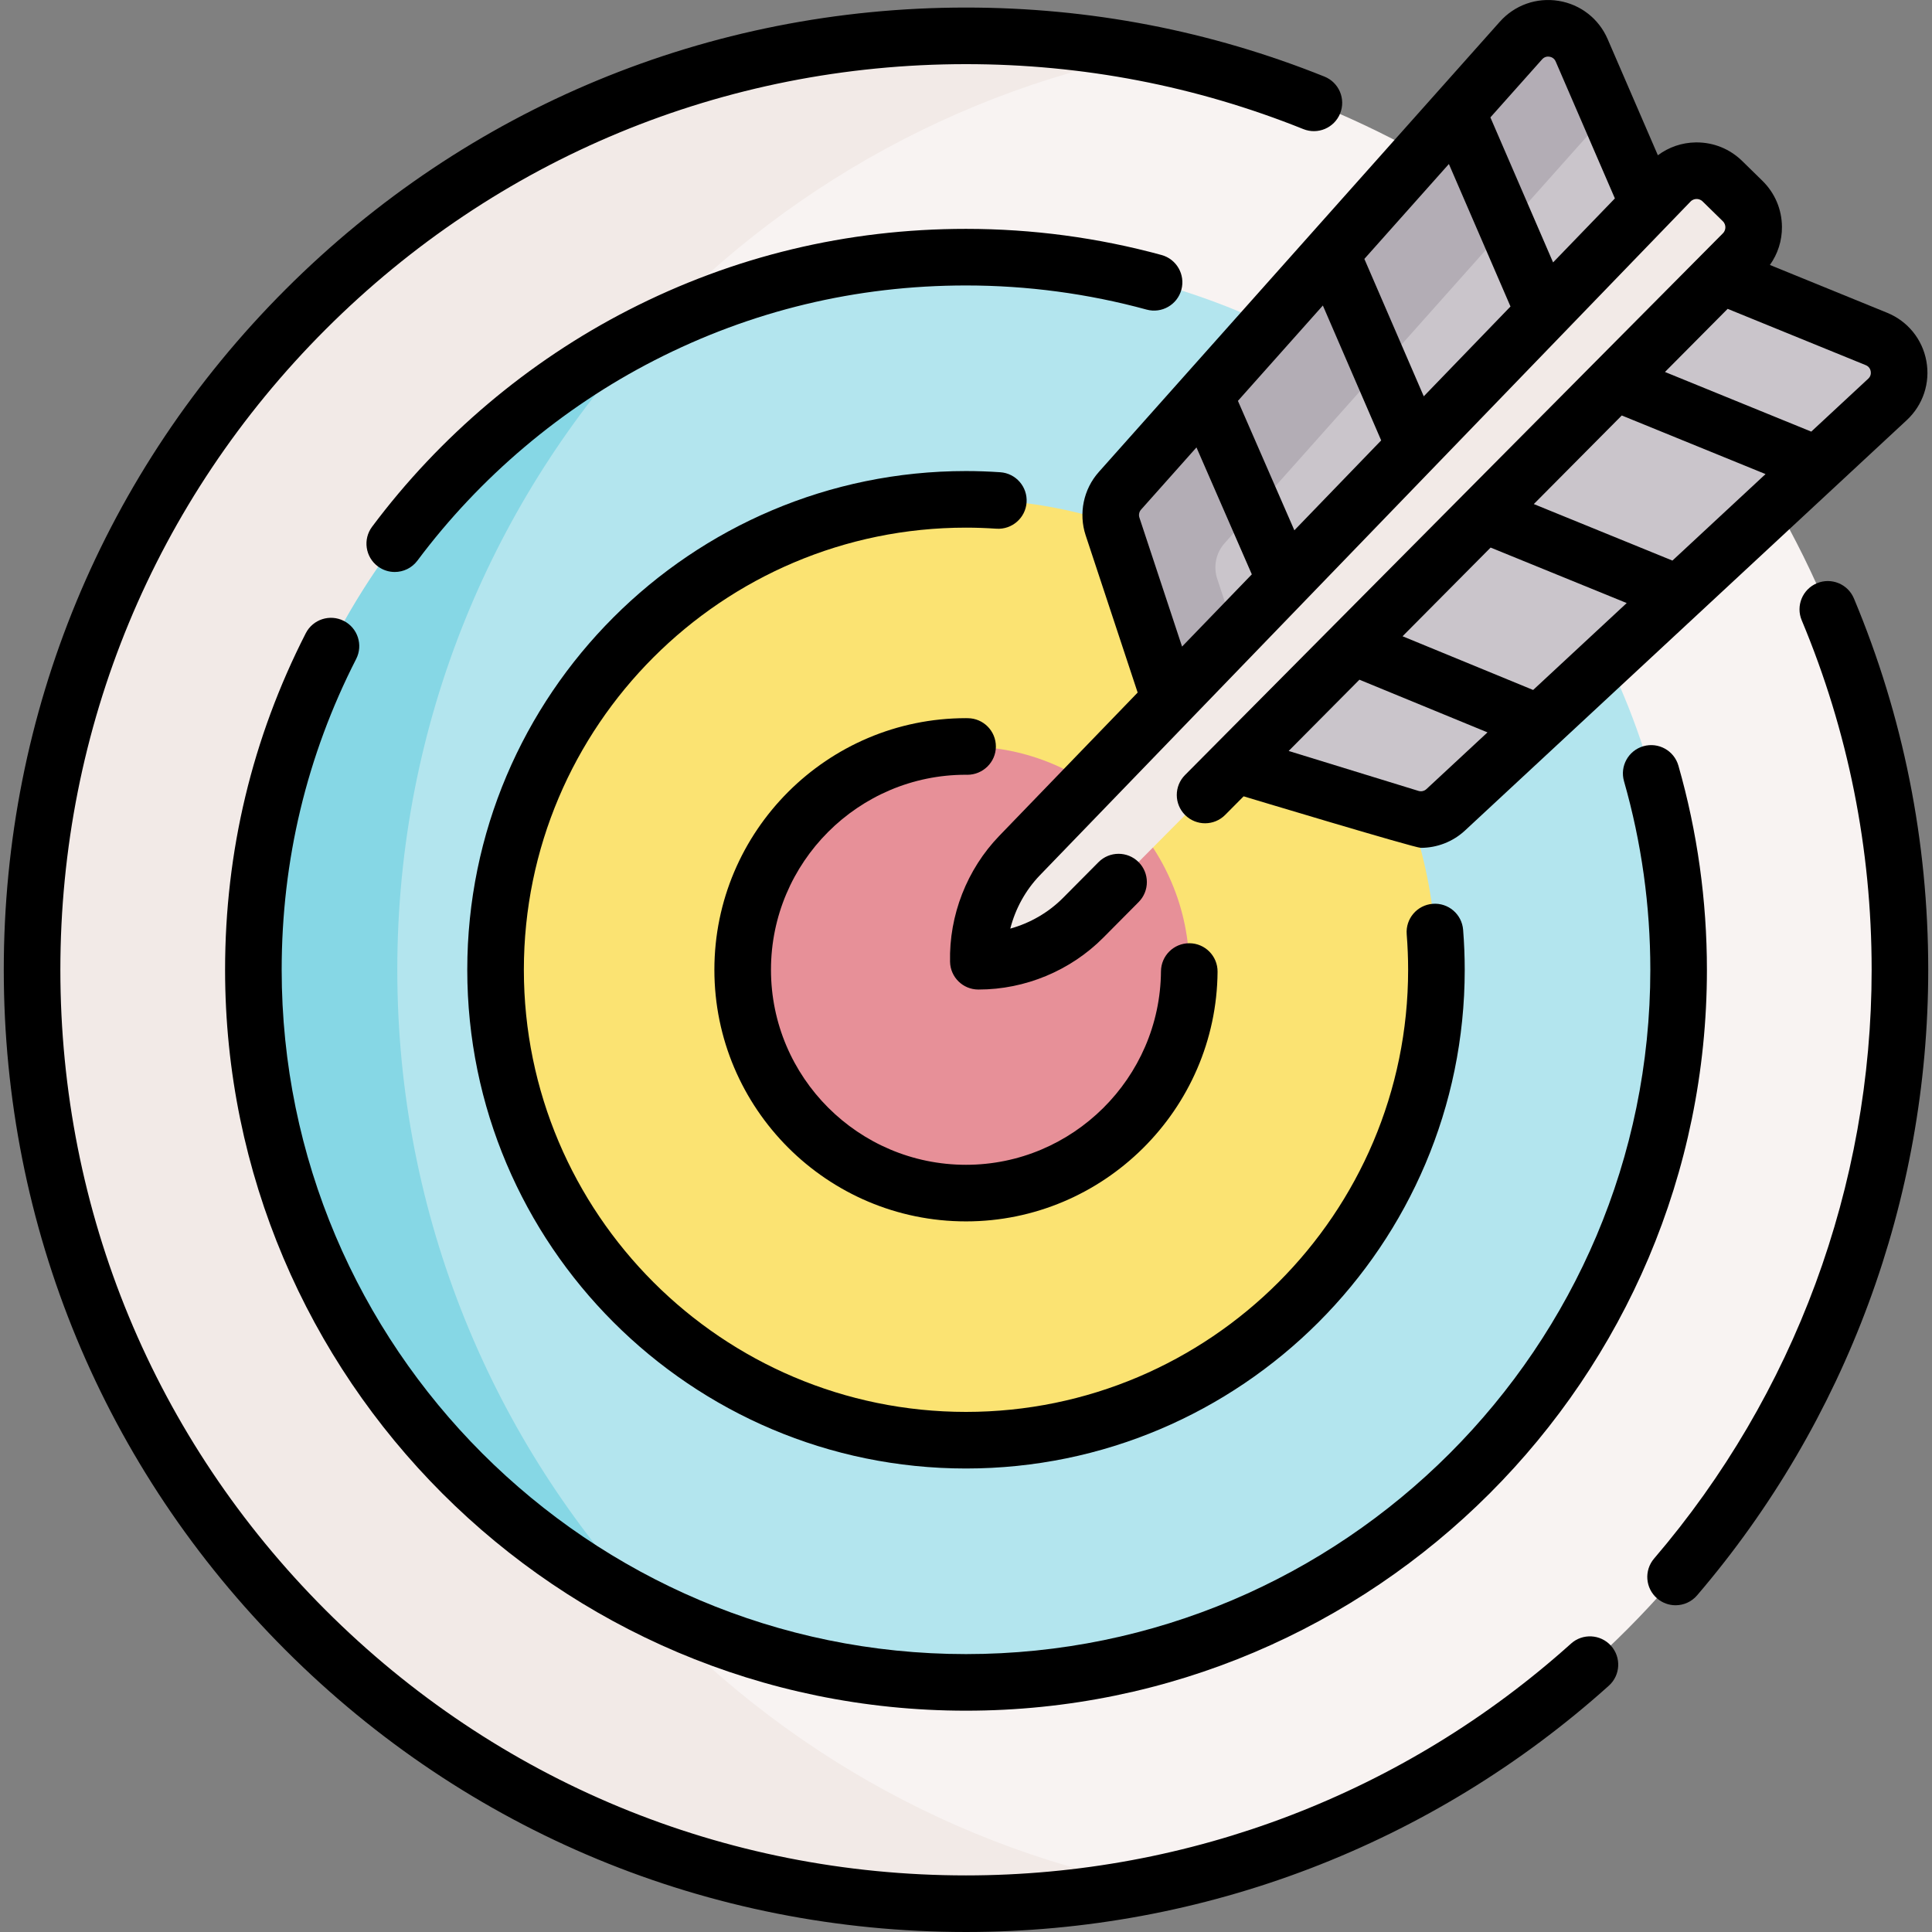 <svg xmlns="http://www.w3.org/2000/svg" version="1.1" xmlns:xlink="http://www.w3.org/1999/xlink" xmlns:svgjs="http://svgjs.com/svgjs" width="512" height="512" x="0" y="0" viewBox="0 0 512.086 512.086" style="enable-background:new 0 0 512 512" xml:space="preserve" class=""><rect x="0" y="0" width="512.086" height="512.086" fill="#808080" stroke="none"/><g><g><g><circle cx="256.043" cy="257.043" fill="#f8f3f2" r="247.542" data-original="#f8f3f2" class=""></circle><path d="m105.305 257.043c0-120.148 85.597-220.305 199.136-242.814-15.655-3.103-31.832-4.729-48.398-4.729-136.714.001-247.543 110.829-247.543 247.543s110.829 247.542 247.542 247.542c16.566 0 32.747-1.626 48.402-4.73-113.537-22.507-199.139-122.664-199.139-242.812z" fill="#f2eae7" data-original="#f2eae7" class=""></path><circle cx="256.043" cy="257.043" fill="#b3e5ee" r="188.882" data-original="#b3e5ee" class=""></circle><path d="m172.289 426.388c-41.546-44.273-66.984-103.838-66.984-169.345s25.45-125.062 66.996-169.335c-62.301 30.87-105.14 95.094-105.14 169.335s42.827 138.475 105.128 169.345z" fill="#86d7e5" data-original="#86d7e5"></path><circle cx="256.043" cy="257.043" fill="#fbe372" r="124.689" data-original="#fbe372" class=""></circle><circle cx="256.043" cy="257.043" fill="#e79098" r="59.192" data-original="#e79098"></circle><g><g><path d="m497.363 89.843c6.54 2.66 8.1 11.22 2.92 16.02l-117.09 108.78c-2.53 2.35-6.12 3.17-9.42 2.16l-44.85-13.8-15.63-8.3-3.67-10.6-14.74-44.55c-1.08-3.28-.34-6.89 1.96-9.46l106.3-119.35c4.7-5.28 13.28-3.9 16.08 2.59l17.65 40.82 4.7 13.06 14.61 5.84z" fill="#cac5cb" data-original="#cac5cb" class=""></path></g><g><path d="m337.376 197.98-14.74-44.55c-1.08-3.28-.34-6.89 1.96-9.46l101.727-114.216-7.1-16.421c-2.8-6.49-11.38-7.87-16.08-2.59l-106.3 119.35c-2.3 2.57-3.04 6.18-1.96 9.46l14.74 44.55 3.67 10.6 15.63 8.3 11.408 3.51z" fill="#b3adb5" data-original="#b3adb5" class=""></path></g></g></g><g><path d="m416.406 435.646c-44.096 39.62-101.047 61.44-160.363 61.44-64.117 0-124.397-24.969-169.736-70.307-45.338-45.338-70.307-105.618-70.307-169.736s24.969-124.397 70.307-169.736c45.339-45.338 105.619-70.307 169.736-70.307 30.887 0 60.971 5.793 89.415 17.22 3.842 1.542 8.211-.319 9.756-4.164 1.544-3.843-.32-8.211-4.164-9.755-30.232-12.143-62.197-18.3-95.007-18.3-68.124 0-132.171 26.529-180.343 74.7-48.171 48.171-74.7 112.218-74.7 180.342s26.529 132.171 74.7 180.342c48.172 48.171 112.219 74.7 180.343 74.7 63.023 0 123.535-23.185 170.389-65.283 3.081-2.768 3.335-7.51.566-10.591-2.769-3.08-7.511-3.335-10.592-.565z" fill="#000000" data-original="#000000" class=""></path><path d="m491.387 158.614c-1.599-3.821-5.994-5.621-9.814-4.021-3.821 1.6-5.621 5.994-4.021 9.814 12.299 29.375 18.535 60.542 18.535 92.636 0 57.221-20.479 112.643-57.663 156.058-2.694 3.146-2.328 7.881.817 10.575 1.414 1.211 3.148 1.804 4.875 1.804 2.115 0 4.217-.89 5.7-2.621 39.511-46.131 61.271-105.019 61.271-165.815-.001-34.095-6.629-67.211-19.7-98.43z" fill="#000000" data-original="#000000" class=""></path><path d="m91.136 164.575c-3.688-1.882-8.206-.42-10.091 3.269-14.189 27.787-21.385 57.798-21.385 89.2 0 108.286 88.097 196.382 196.383 196.382s196.383-88.097 196.383-196.382c0-18.379-2.542-36.585-7.557-54.112-1.14-3.982-5.293-6.283-9.273-5.148-3.982 1.14-6.287 5.292-5.148 9.274 4.631 16.185 6.979 33.003 6.979 49.986 0 100.015-81.368 181.382-181.383 181.382s-181.384-81.368-181.384-181.383c0-29.008 6.643-56.724 19.744-82.378 1.884-3.689.42-8.206-3.268-10.09z" fill="#000000" data-original="#000000" class=""></path><path d="m313.128 76.799c1.091-3.996-1.265-8.12-5.261-9.21-16.84-4.597-34.276-6.927-51.824-6.927-31.505 0-61.601 7.237-89.45 21.51-26.559 13.612-50.062 33.476-67.969 57.445-2.479 3.318-1.8 8.018 1.519 10.497 1.348 1.006 2.922 1.492 4.483 1.492 2.285 0 4.541-1.041 6.014-3.012 16.547-22.146 38.261-40.499 62.795-53.073 25.712-13.178 53.505-19.859 82.608-19.859 16.214 0 32.321 2.152 47.875 6.398 3.993 1.09 8.119-1.265 9.21-5.261z" fill="#000000" data-original="#000000" class=""></path><path d="m272.101 133.161c.281-4.133-2.842-7.71-6.975-7.991-3.09-.209-6.146-.316-9.084-.316-72.89 0-132.189 59.3-132.189 132.189s59.3 132.189 132.189 132.189 132.189-59.3 132.189-132.189c0-3.485-.143-7.05-.424-10.597-.328-4.128-3.923-7.213-8.069-6.884-4.129.328-7.211 3.94-6.884 8.069.25 3.154.377 6.321.377 9.412 0 64.618-52.571 117.189-117.189 117.189s-117.189-52.571-117.189-117.189 52.571-117.189 117.189-117.189c2.601 0 5.314.095 8.068.282 4.114.273 7.711-2.842 7.991-6.975z" fill="#000000" data-original="#000000" class=""></path><path d="m255.991 205.352c.136.005.271.009.408.01 4.112-.005 7.535-3.305 7.564-7.447.03-4.142-3.293-7.524-7.435-7.554-.162-.005-.323-.01-.486-.01-36.773 0-66.691 29.918-66.691 66.692s29.918 66.692 66.691 66.692c36.484 0 66.396-29.682 66.68-66.167.032-4.142-3.3-7.526-7.441-7.558h-.06c-4.115 0-7.467 3.32-7.499 7.442-.219 28.278-23.402 51.283-51.68 51.283-28.503 0-51.691-23.189-51.691-51.692s23.189-51.692 51.64-51.691z" fill="#000000" data-original="#000000" class=""></path><path d="m461.983 67.127-174.87 176.118c-7.352 7.405-17.362 11.559-27.797 11.535-.242-10.432 3.701-20.527 10.95-28.033l172.413-178.524c3.765-3.896 9.982-3.982 13.853-.191l5.352 5.241c3.871 3.791 3.915 10.008.099 13.854z" fill="#f2eae7" data-original="#f2eae7" class=""></path><path d="m287.764 141.906 13.777 41.66-36.671 37.97c-8.583 8.887-13.341 21.067-13.053 33.418.095 4.066 3.414 7.316 7.481 7.325h.102c12.317 0 24.354-5.009 33.034-13.751l9.371-9.438c2.918-2.939 2.901-7.688-.038-10.606-2.938-2.917-7.688-2.903-10.606.038l-9.371 9.438c-3.879 3.907-8.748 6.714-14.008 8.173 1.348-5.289 4.052-10.215 7.877-14.175l172.414-178.524c.541-.56 1.166-.684 1.596-.69.402-.01 1.058.101 1.615.646l5.352 5.24c.557.545.678 1.171.681 1.601s-.108 1.059-.656 1.61l-142.572 143.59c-2.918 2.939-2.901 7.688.038 10.606 2.938 2.917 7.687 2.902 10.606-.038l4.895-4.93s45.281 13.656 46.964 13.656c4.279 0 8.488-1.599 11.702-4.583l117.099-108.78c4.316-4.01 6.261-9.864 5.201-15.659-1.059-5.795-4.948-10.583-10.403-12.806l-31.07-12.667c2.091-2.934 3.221-6.429 3.195-10.104-.033-4.633-1.874-8.969-5.185-12.211l-5.352-5.24c-3.252-3.185-7.53-4.93-12.072-4.93-.081 0-.163 0-.245.001-3.675.051-7.146 1.254-10.035 3.406l-13.316-30.798c-2.338-5.407-7.206-9.195-13.022-10.132-5.815-.936-11.628 1.13-15.546 5.529l-106.3 119.352c-4.065 4.562-5.398 11.001-3.479 16.803zm155.519 6.679-36.74-14.979 23.316-23.482 38.104 15.535zm-36.918 34.295-34.611-14.237 23.34-23.506 36.071 14.706zm-28.28 26.272c-.562.524-1.37.709-2.107.482l-34.413-10.586 18.755-18.889 33.944 13.963zm117.754-110.752c.079.436.1 1.271-.655 1.973l-15.102 14.029-38.774-15.808 16.613-16.732 36.607 14.925c.955.389 1.231 1.178 1.311 1.613zm-145.21-17.423 15.459 35.755-23.012 23.828-14.959-34.306zm33.405-37.507 16.33 37.771-22.988 23.803-15.746-36.419zm24.71-27.743c.687-.771 1.524-.768 1.959-.696.437.07 1.231.33 1.641 1.276l15.689 36.286-16.38 16.96-16.617-38.435zm-106.301 119.352 14.687-16.49 14.671 33.645-18.491 19.146-11.305-34.184c-.241-.731-.073-1.542.438-2.117z" fill="#000000" data-original="#000000" class=""></path></g></g></g></svg>